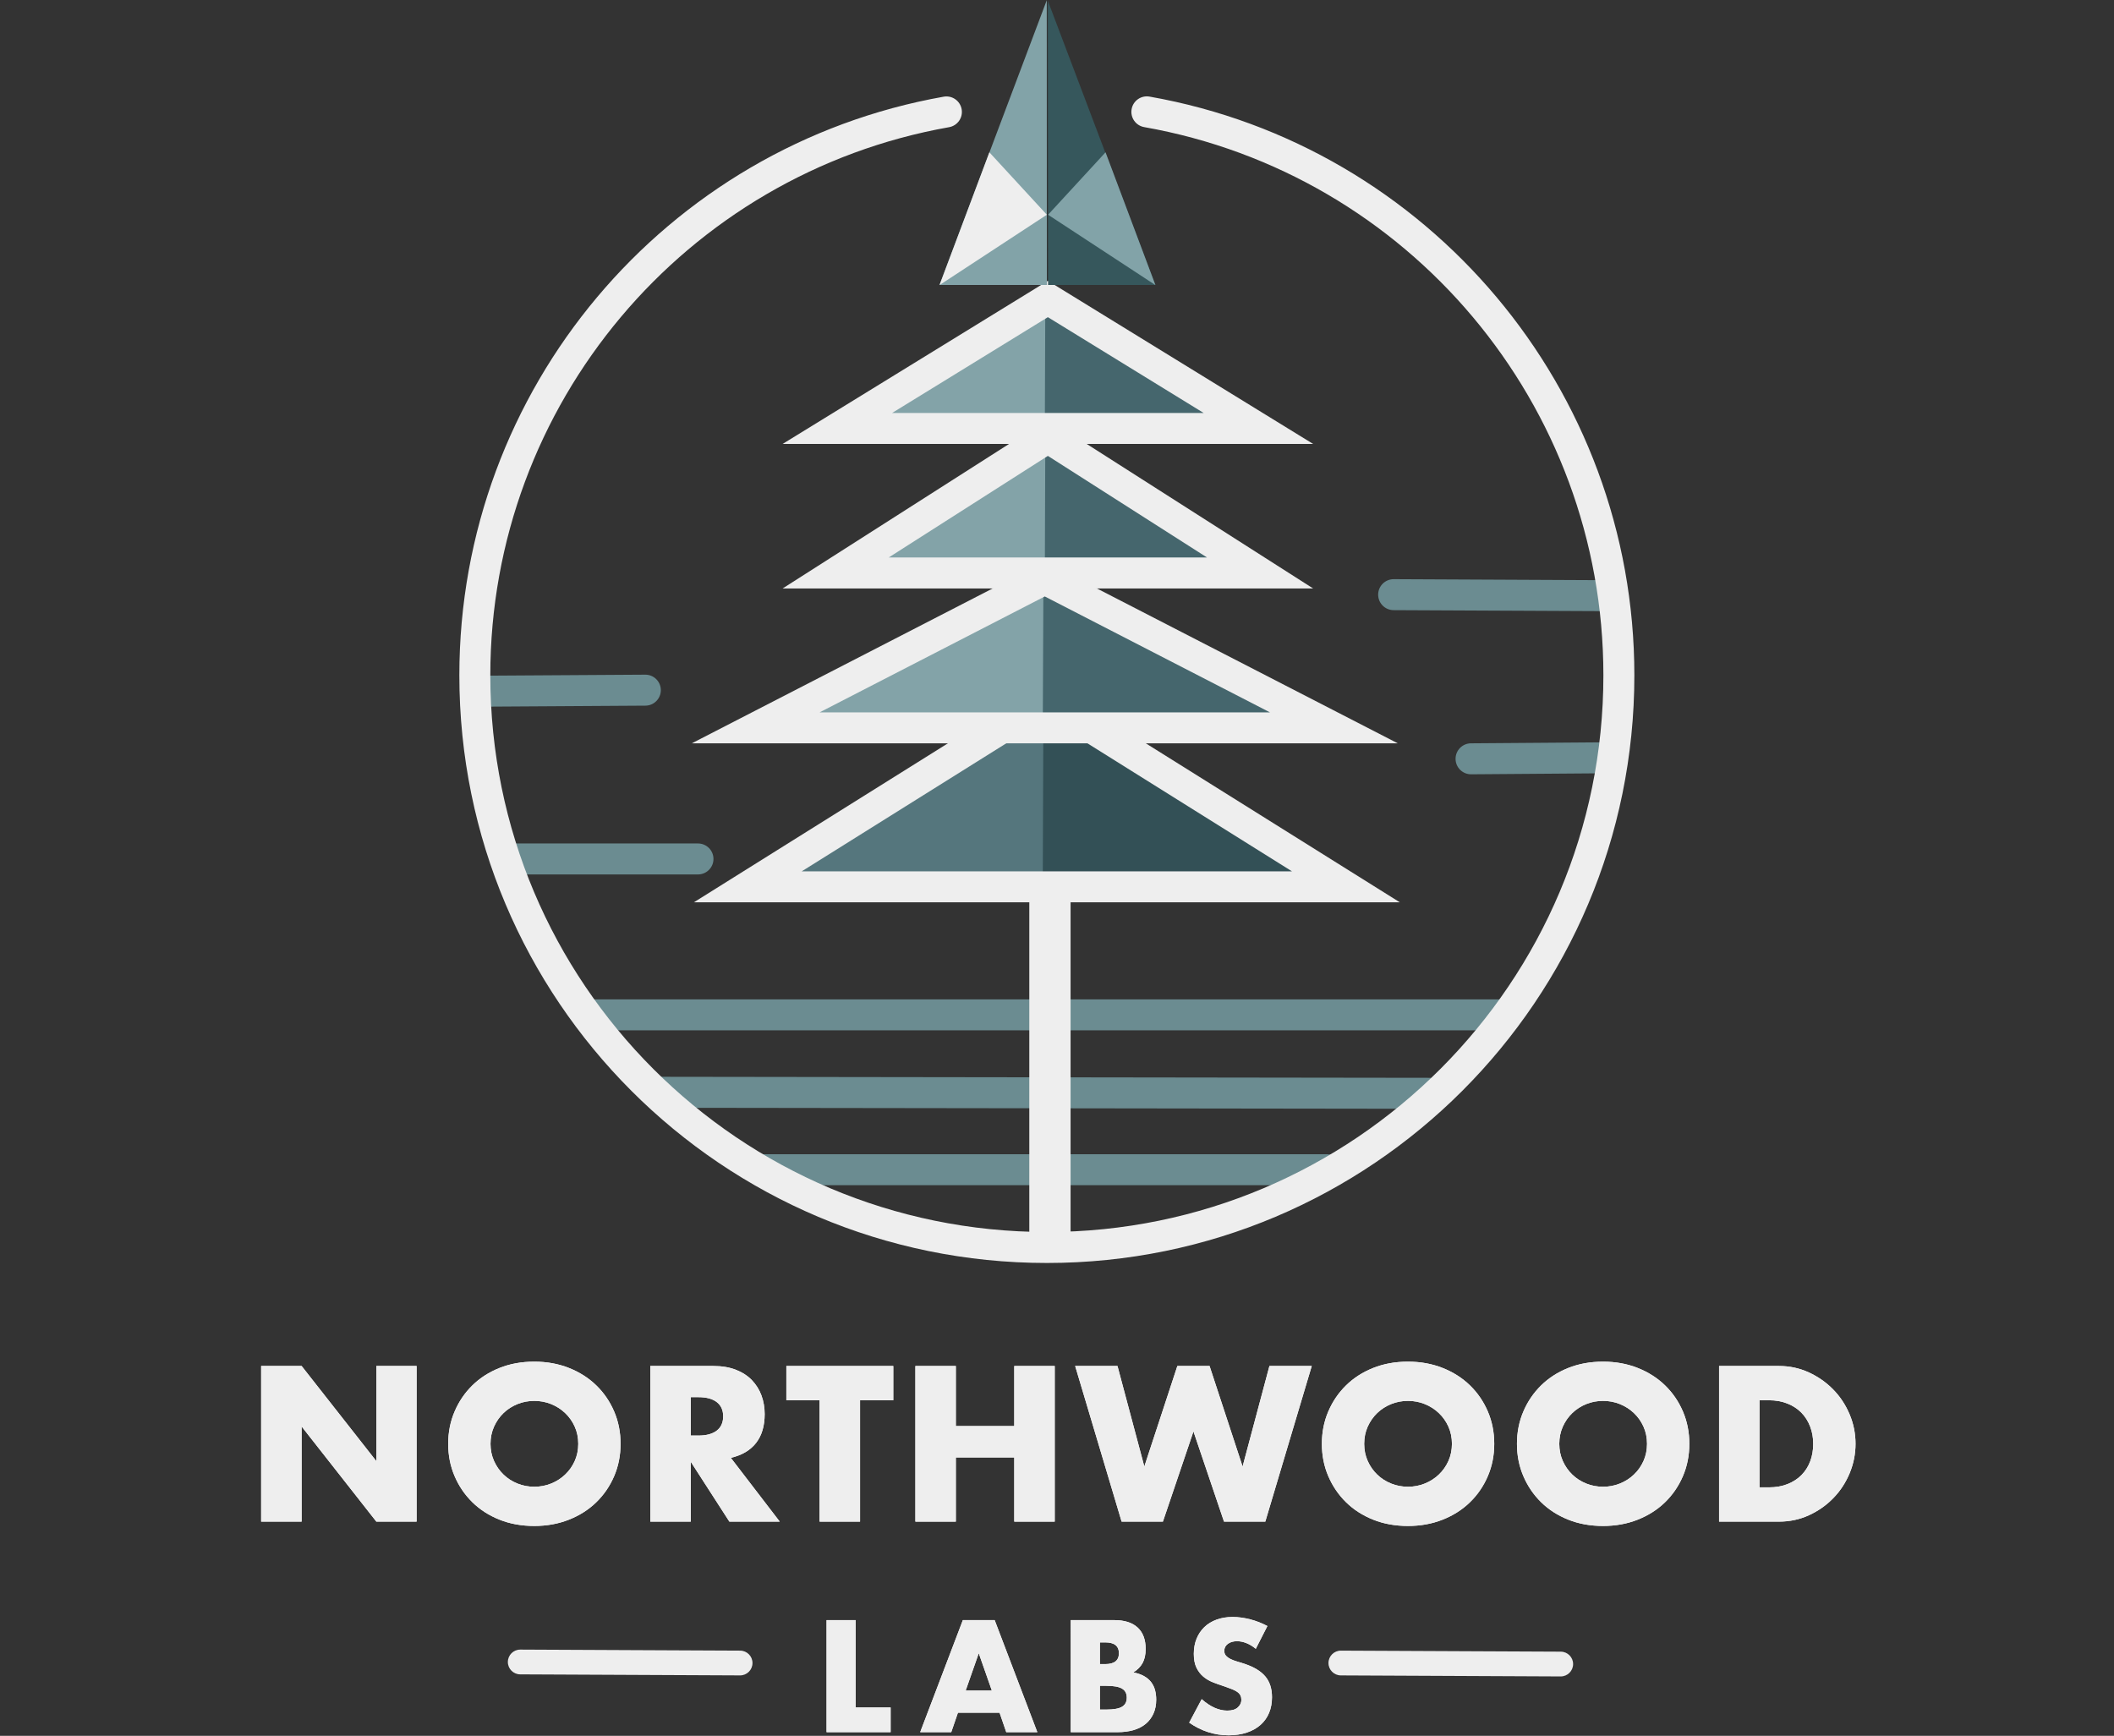 <svg viewBox="0 0 2499 2052"
    xmlns="http://www.w3.org/2000/svg"
    xmlns:xlink="http://www.w3.org/1999/xlink">
    <rect x="0" y="0" width="2499" height="2052" fill="#333333" stroke="none"/>
    <defs>
        <path id="a" d="m34.439 3.689v103.3h41.292v29.163h-75.731v-132.463z"/>
        <path id="b" d="m195.371 86.962-15.463-44.096-15.463 44.096zm9.137 26.176h-49.199l-7.907 23.014h-36.724l50.429-132.463h37.602l50.429 132.463h-36.724z"/>
        <path id="c" d="m323.093 109.449h7.556c8.668 0 14.877-1.113 18.625-3.338s5.623-5.797 5.623-10.716-1.874-8.491-5.623-10.716-9.957-3.338-18.625-3.338h-7.556zm0-53.758h6.326c10.777 0 16.165-4.275 16.165-12.825s-5.388-12.825-16.165-12.825h-6.326zm-34.439-52.001h51.308c12.183 0 21.437 2.928 27.762 8.784 6.326 5.856 9.488 14.289 9.488 25.298 0 6.676-1.201 12.21-3.602 16.602s-6.062 8.111-10.982 11.156c4.92.937 9.108 2.372 12.563 4.304 3.456 1.932 6.267 4.304 8.434 7.115 2.167 2.811 3.719 5.973 4.656 9.487s1.406 7.261 1.406 11.244c0 6.207-1.084 11.712-3.251 16.514-2.167 4.802-5.213 8.843-9.137 12.122s-8.698 5.739-14.32 7.379-11.948 2.46-18.977 2.46h-55.349z"/>
        <path id="d" d="m507.395 37.596c-3.748-3.045-7.497-5.3-11.245-6.764s-7.38-2.196-10.894-2.196c-4.451 0-8.083 1.054-10.894 3.162s-4.217 4.86-4.217 8.257c0 2.342.703 4.275 2.109 5.797 1.406 1.523 3.251 2.84 5.535 3.953s4.861 2.079 7.731 2.899c2.87.82 5.711 1.698 8.522 2.635 11.245 3.748 19.475 8.755 24.687 15.021 5.213 6.266 7.819 14.435 7.819 24.507 0 6.793-1.142 12.942-3.426 18.446s-5.623 10.219-10.016 14.142c-4.393 3.924-9.781 6.969-16.165 9.135s-13.618 3.25-21.7 3.25c-16.751 0-32.272-4.978-46.563-14.933l14.76-27.757c5.154 4.568 10.25 7.964 15.287 10.189 5.037 2.225 10.016 3.338 14.935 3.338 5.623 0 9.811-1.288 12.563-3.865 2.753-2.577 4.129-5.505 4.129-8.784 0-1.991-.351-3.719-1.054-5.183-.703-1.464-1.874-2.811-3.514-4.041s-3.778-2.372-6.413-3.426-5.828-2.225-9.576-3.514c-4.451-1.405-8.815-2.957-13.09-4.656s-8.083-3.953-11.421-6.764-6.033-6.354-8.083-10.629-3.075-9.692-3.075-16.25 1.084-12.503 3.251-17.832c2.167-5.329 5.213-9.897 9.137-13.703s8.727-6.764 14.408-8.872c5.681-2.108 12.036-3.162 19.065-3.162 6.56 0 13.413.908 20.558 2.723 7.146 1.815 13.998 4.48 20.558 7.993z"/>
        <path id="e" d="m0 189.1v-183.976h47.832l88.344 112.484v-112.484h47.588v183.976h-47.588l-88.344-112.484v112.484z"/>
        <path id="f" d="m271.132 97.112c0 7.32 1.383 14.071 4.149 20.252 2.766 6.181 6.508 11.549 11.226 16.104s10.209 8.093 16.473 10.614c6.264 2.521 12.894 3.782 19.89 3.782 6.996 0 13.626-1.261 19.89-3.782 6.264-2.521 11.795-6.059 16.595-10.614 4.8-4.555 8.582-9.923 11.348-16.104 2.766-6.181 4.149-12.932 4.149-20.252s-1.383-14.071-4.149-20.252c-2.766-6.181-6.548-11.549-11.348-16.104-4.8-4.555-10.331-8.093-16.595-10.614-6.264-2.521-12.894-3.782-19.89-3.782-6.996 0-13.626 1.261-19.89 3.782-6.264 2.521-11.755 6.059-16.473 10.614s-8.46 9.923-11.226 16.104c-2.766 6.181-4.149 12.932-4.149 20.252zm-50.029 0c0-13.664 2.522-26.393 7.565-38.186 5.044-11.793 12.039-22.082 20.988-30.866s19.645-15.657 32.092-20.618c12.446-4.961 26.153-7.442 41.121-7.442 14.805 0 28.472 2.481 40.999 7.442 12.528 4.961 23.306 11.834 32.336 20.618s16.066 19.073 21.11 30.866c5.044 11.793 7.565 24.522 7.565 38.186s-2.522 26.393-7.565 38.186c-5.044 11.793-12.08 22.082-21.11 30.866s-19.808 15.657-32.336 20.618-26.194 7.442-40.999 7.442c-14.968 0-28.675-2.481-41.121-7.442-12.446-4.961-23.143-11.834-32.092-20.618s-15.944-19.073-20.988-30.866c-5.044-11.793-7.565-24.522-7.565-38.186z"/>
        <path id="g" d="m507.853 87.352h9.03c9.436 0 16.676-1.952 21.72-5.856s7.565-9.516 7.565-16.836-2.522-12.932-7.565-16.836-12.283-5.856-21.72-5.856h-9.03zm105.183 101.748h-59.546l-45.636-70.76v70.76h-47.832v-183.976h74.433c10.25 0 19.198 1.505 26.845 4.514 7.647 3.009 13.951 7.117 18.913 12.322s8.704 11.224 11.226 18.056c2.522 6.832 3.783 14.152 3.783 21.96 0 13.989-3.376 25.335-10.128 34.038-6.752 8.703-16.717 14.599-29.895 17.69z"/>
        <path id="h" d="m707.969 45.628v143.472h-47.832v-143.472h-39.291v-40.504h126.414v40.504z"/>
        <path id="i" d="m821.205 76.128h69.064v-71.004h47.832v183.976h-47.832v-75.884h-69.064v75.884h-47.832v-183.976h47.832z"/>
        <path id="j" d="m1012.29 5.124 31.726 118.828 39.047-118.828h38.071l39.047 118.828 31.726-118.828h50.029l-54.91 183.976h-48.809l-36.118-106.628-36.118 106.628h-48.809l-54.91-183.976z"/>
        <path id="k" d="m1303.922 97.112c0 7.32 1.383 14.071 4.149 20.252s6.508 11.549 11.226 16.104c4.718 4.555 10.209 8.093 16.473 10.614s12.894 3.782 19.89 3.782 13.626-1.261 19.89-3.782 11.795-6.059 16.595-10.614c4.8-4.555 8.582-9.923 11.348-16.104s4.149-12.932 4.149-20.252-1.383-14.071-4.149-20.252-6.548-11.549-11.348-16.104c-4.8-4.555-10.331-8.093-16.595-10.614s-12.894-3.782-19.89-3.782-13.626 1.261-19.89 3.782-11.755 6.059-16.473 10.614c-4.718 4.555-8.46 9.923-11.226 16.104s-4.149 12.932-4.149 20.252zm-50.029 0c0-13.664 2.522-26.393 7.565-38.186 5.044-11.793 12.039-22.082 20.988-30.866s19.645-15.657 32.092-20.618c12.446-4.961 26.153-7.442 41.121-7.442 14.805 0 28.472 2.481 40.999 7.442 12.528 4.961 23.306 11.834 32.336 20.618s16.066 19.073 21.11 30.866 7.565 24.522 7.565 38.186-2.522 26.393-7.565 38.186-12.08 22.082-21.11 30.866-19.808 15.657-32.336 20.618-26.194 7.442-40.999 7.442c-14.968 0-28.675-2.481-41.121-7.442s-23.143-11.834-32.092-20.618-15.944-19.073-20.988-30.866c-5.044-11.793-7.565-24.522-7.565-38.186z"/>
        <path id="l" d="m1534.542 97.112c0 7.32 1.383 14.071 4.149 20.252s6.508 11.549 11.226 16.104c4.718 4.555 10.209 8.093 16.473 10.614 6.264 2.521 12.894 3.782 19.89 3.782s13.626-1.261 19.89-3.782 11.795-6.059 16.595-10.614 8.582-9.923 11.348-16.104 4.149-12.932 4.149-20.252-1.383-14.071-4.149-20.252-6.548-11.549-11.348-16.104-10.331-8.093-16.595-10.614-12.894-3.782-19.89-3.782-13.626 1.261-19.89 3.782c-6.264 2.521-11.755 6.059-16.473 10.614-4.718 4.555-8.46 9.923-11.226 16.104s-4.149 12.932-4.149 20.252zm-50.029 0c0-13.664 2.522-26.393 7.565-38.186 5.044-11.793 12.039-22.082 20.988-30.866 8.948-8.784 19.645-15.657 32.092-20.618 12.446-4.961 26.153-7.442 41.121-7.442 14.805 0 28.472 2.481 40.999 7.442 12.528 4.961 23.306 11.834 32.336 20.618s16.066 19.073 21.11 30.866c5.044 11.793 7.565 24.522 7.565 38.186s-2.522 26.393-7.565 38.186c-5.044 11.793-12.08 22.082-21.11 30.866s-19.808 15.657-32.336 20.618c-12.528 4.961-26.194 7.442-40.999 7.442-14.968 0-28.675-2.481-41.121-7.442s-23.143-11.834-32.092-20.618c-8.948-8.784-15.944-19.073-20.988-30.866-5.044-11.793-7.565-24.522-7.565-38.186z"/>
        <path id="m" d="m1771.264 148.596h10.982c8.297 0 15.7-1.301 22.208-3.904s11.999-6.181 16.473-10.736 7.891-9.963 10.25-16.226c2.359-6.263 3.539-13.135 3.539-20.618 0-7.32-1.22-14.152-3.661-20.496s-5.898-11.793-10.372-16.348-9.965-8.133-16.473-10.736-13.829-3.904-21.964-3.904h-10.982zm-47.832-143.472h70.772c12.528 0 24.282 2.521 35.264 7.564 10.982 5.043 20.581 11.753 28.797 20.13 8.216 8.377 14.683 18.137 19.401 29.28 4.718 11.143 7.077 22.814 7.077 35.014 0 12.037-2.318 23.627-6.955 34.77-4.637 11.143-11.063 20.943-19.279 29.402s-17.815 15.209-28.797 20.252c-10.982 5.043-22.818 7.564-35.508 7.564h-70.772z"/>
    </defs>
    <g fill="none" fill-rule="evenodd">
        <g transform="translate(543 .296)">
            <g fill-rule="nonzero">
                <g fill="#6b8c91" transform="translate(135.699 1181.079)">
                    <path d="m1096.86 0c10.108 0 18.301 8.196 18.301 18.306 0 10.11-8.194 18.306-18.301 18.306h-1078.558c-10.108 0-18.301-8.196-18.301-18.306 0-10.11 8.194-18.306 18.301-18.306z"/>
                    <path d="m102.512 91.532 908.966 1.22c10.108.014 18.29 8.221 18.277 18.331-.014 10.11-8.218 18.295-18.326 18.282l-908.966-1.22c-10.108-.014-18.29-8.221-18.277-18.331.014-10.11 8.218-18.295 18.326-18.282z"/>
                    <path d="m889.445 183.064c10.108 0 18.301 8.196 18.301 18.306 0 10.11-8.194 18.306-18.301 18.306h-666.168c-10.108 0-18.301-8.196-18.301-18.306 0-10.11 8.194-18.306 18.301-18.306z"/>
                </g>
                <g fill="#6b8c91" transform="translate(1086.148 684.364)">
                    <path d="m18.389 0 254.999 1.221c10.107.048 18.262 8.284 18.214 18.394-.049 10.11-8.281 18.267-18.389 18.219l-254.999-1.221c-10.107-.048-18.262-8.284-18.214-18.394.049-10.11 8.281-18.267 18.389-18.219z"/>
                    <path d="m270.721 192.828c10.107-.077 18.363 8.057 18.44 18.167.076 10.11-8.055 18.368-18.163 18.445l-161.052 1.22c-10.107.077-18.363-8.057-18.44-18.167-.076-10.11 8.055-18.368 18.163-18.445z"/>
                </g>
                <g fill="#6b8c91" transform="translate(7.59 797.254)">
                    <path d="m212.181 0c10.107-.063 18.352 8.081 18.416 18.191.063 10.11-8.079 18.358-18.186 18.421l-193.994 1.221c-10.107.063-18.352-8.081-18.416-18.191-.063-10.11 8.079-18.358 18.186-18.421z"/>
                    <path d="m274.52 199.54c10.108 0 18.301 8.196 18.301 18.306 0 10.11-8.194 18.306-18.301 18.306h-215.956c-10.108 0-18.301-8.196-18.301-18.306 0-10.11 8.194-18.306 18.301-18.306z"/>
                </g>
                <path d="m794.701 128.748c1.755-9.957 11.247-16.605 21.201-14.849 329.492 58.116 573.098 345.683 573.098 684.112 0 383.669-310.938 694.693-694.5 694.693-383.562 0-694.5-311.025-694.5-694.693 0-338.233 243.328-625.685 572.572-684.02 9.953-1.763 19.45 4.878 21.213 14.833s-4.876 19.455-14.829 21.219c-311.837 55.25-542.354 327.568-542.354 647.968 0 363.448 294.551 658.08 657.897 658.08 363.347 0 657.897-294.633 657.897-658.08 0-320.586-230.78-593.012-542.851-648.056-9.954-1.756-16.6-11.251-14.845-21.207z" fill="#eee"/>
            </g>
            <g transform="translate(274.789)">
                <path d="m447.773 1023.644v463.763h-48.804v-463.763z" fill="#eee" fill-rule="nonzero"/>
                <g transform="translate(2.44 805.187)">
                    <path d="m414.368 4.882.872 251.408h-402.543z" fill="#55767d"/>
                    <path d="m814.061 4.882.872 251.408h-402.543z" fill="#335056" transform="matrix(-1 0 0 1 1227.323 0)"/>
                    <path d="m417.27 0 417.27 261.172h-834.541zm0 43.189-289.776 181.37h579.549z" fill="#eee" fill-rule="nonzero"/>
                </g>
                <g transform="translate(0 663.617)">
                    <path d="m416.398 9.763.872 202.591h-402.629z" fill="#83a3a8"/>
                    <path d="m816.588 9.763.872 202.591h-402.629z" fill="#45666d" transform="matrix(-1 0 0 1 1232.29 0)"/>
                    <path d="m417.27 0 417.27 214.795h-834.541zm0 41.175-266.157 137.008h532.312z" fill="#eee" fill-rule="nonzero"/>
                </g>
                <g transform="translate(107.368 495.198)">
                    <path d="m311.687 9.763.655 187.946h-302.582z" fill="#83a3a8"/>
                    <path d="m611.829 9.763.655 187.946h-302.582z" fill="#45666d" transform="matrix(-1 0 0 1 922.387 0)"/>
                    <path d="m313.563 0 313.563 200.15h-627.126zm0 43.43-188.165 120.107h376.327z" fill="#eee" fill-rule="nonzero"/>
                </g>
                <g transform="translate(107.368 331.661)">
                    <path d="m311.687 9.763.655 180.623h-302.582z" fill="#83a3a8"/>
                    <path d="m611.829 9.763.655 180.623h-302.582z" fill="#45666d" transform="matrix(-1 0 0 1 922.387 0)"/>
                    <path d="m313.563 0 313.563 192.828h-627.126zm-.002 42.976-184.138 113.239h368.279z" fill="#eee" fill-rule="nonzero"/>
                </g>
                <g transform="translate(292.821)">
                    <path d="m126.784 0 .105 336.543h-126.889z" fill="#82a3a8"/>
                    <path d="m255.219.529-.291 336.013h-126.889z" fill="#36575c" transform="matrix(-1 0 0 1 383.257 0)"/>
                    <path d="m187.271 179.756 67.947 73.798-126.88 83.136z" fill="#82a3a8" transform="matrix(-1 0 0 1 383.558 0)"/>
                    <path d="m58.942 179.756 67.947 73.798-126.88 83.136z" fill="#eee"/>
                </g>
            </g>
        </g>
        <g fill-rule="nonzero" transform="translate(0 1609.66)">
            <path d="m1585.128 341.6 259.906 1.22c8.087.038 14.612 6.623 14.574 14.709-.038 8.085-6.625 14.609-14.711 14.571l-259.906-1.22c-8.087-.038-14.612-6.623-14.574-14.709.038-8.085 6.625-14.609 14.711-14.571z" fill="#eee"/>
            <path d="m615.057 340.38 259.906 1.22c8.087.038 14.612 6.623 14.574 14.709-.038 8.085-6.625 14.609-14.711 14.571l-259.906-1.22c-8.087-.038-14.612-6.623-14.574-14.709.038-8.085 6.625-14.609 14.711-14.571z" fill="#eee"/>
            <g transform="translate(977.099 301.828)">
                <use fill="#fff" xlink:href="#a"/>
                <use fill="#eee" xlink:href="#a"/>
            </g>
            <g transform="translate(977.099 301.828)">
                <use fill="#fff" xlink:href="#b"/>
                <use fill="#eee" xlink:href="#b"/>
            </g>
            <g transform="translate(977.099 301.828)">
                <use fill="#fff" xlink:href="#c"/>
                <use fill="#eee" xlink:href="#c"/>
            </g>
            <g transform="translate(977.099 301.828)">
                <use fill="#fff" xlink:href="#d"/>
                <use fill="#eee" xlink:href="#d"/>
            </g>
            <g transform="translate(308.714)">
                <g>
                    <use fill="#fff" xlink:href="#e"/>
                    <use fill="#eee" xlink:href="#e"/>
                </g>
                <g>
                    <use fill="#fff" xlink:href="#f"/>
                    <use fill="#eee" xlink:href="#f"/>
                </g>
                <g>
                    <use fill="#fff" xlink:href="#g"/>
                    <use fill="#eee" xlink:href="#g"/>
                </g>
                <g>
                    <use fill="#fff" xlink:href="#h"/>
                    <use fill="#eee" xlink:href="#h"/>
                </g>
                <g>
                    <use fill="#fff" xlink:href="#i"/>
                    <use fill="#eee" xlink:href="#i"/>
                </g>
                <g>
                    <use fill="#fff" xlink:href="#j"/>
                    <use fill="#eee" xlink:href="#j"/>
                </g>
                <g>
                    <use fill="#fff" xlink:href="#k"/>
                    <use fill="#eee" xlink:href="#k"/>
                </g>
                <g>
                    <use fill="#fff" xlink:href="#l"/>
                    <use fill="#eee" xlink:href="#l"/>
                </g>
                <g>
                    <use fill="#fff" xlink:href="#m"/>
                    <use fill="#eee" xlink:href="#m"/>
                </g>
            </g>
        </g>
    </g>
</svg>
